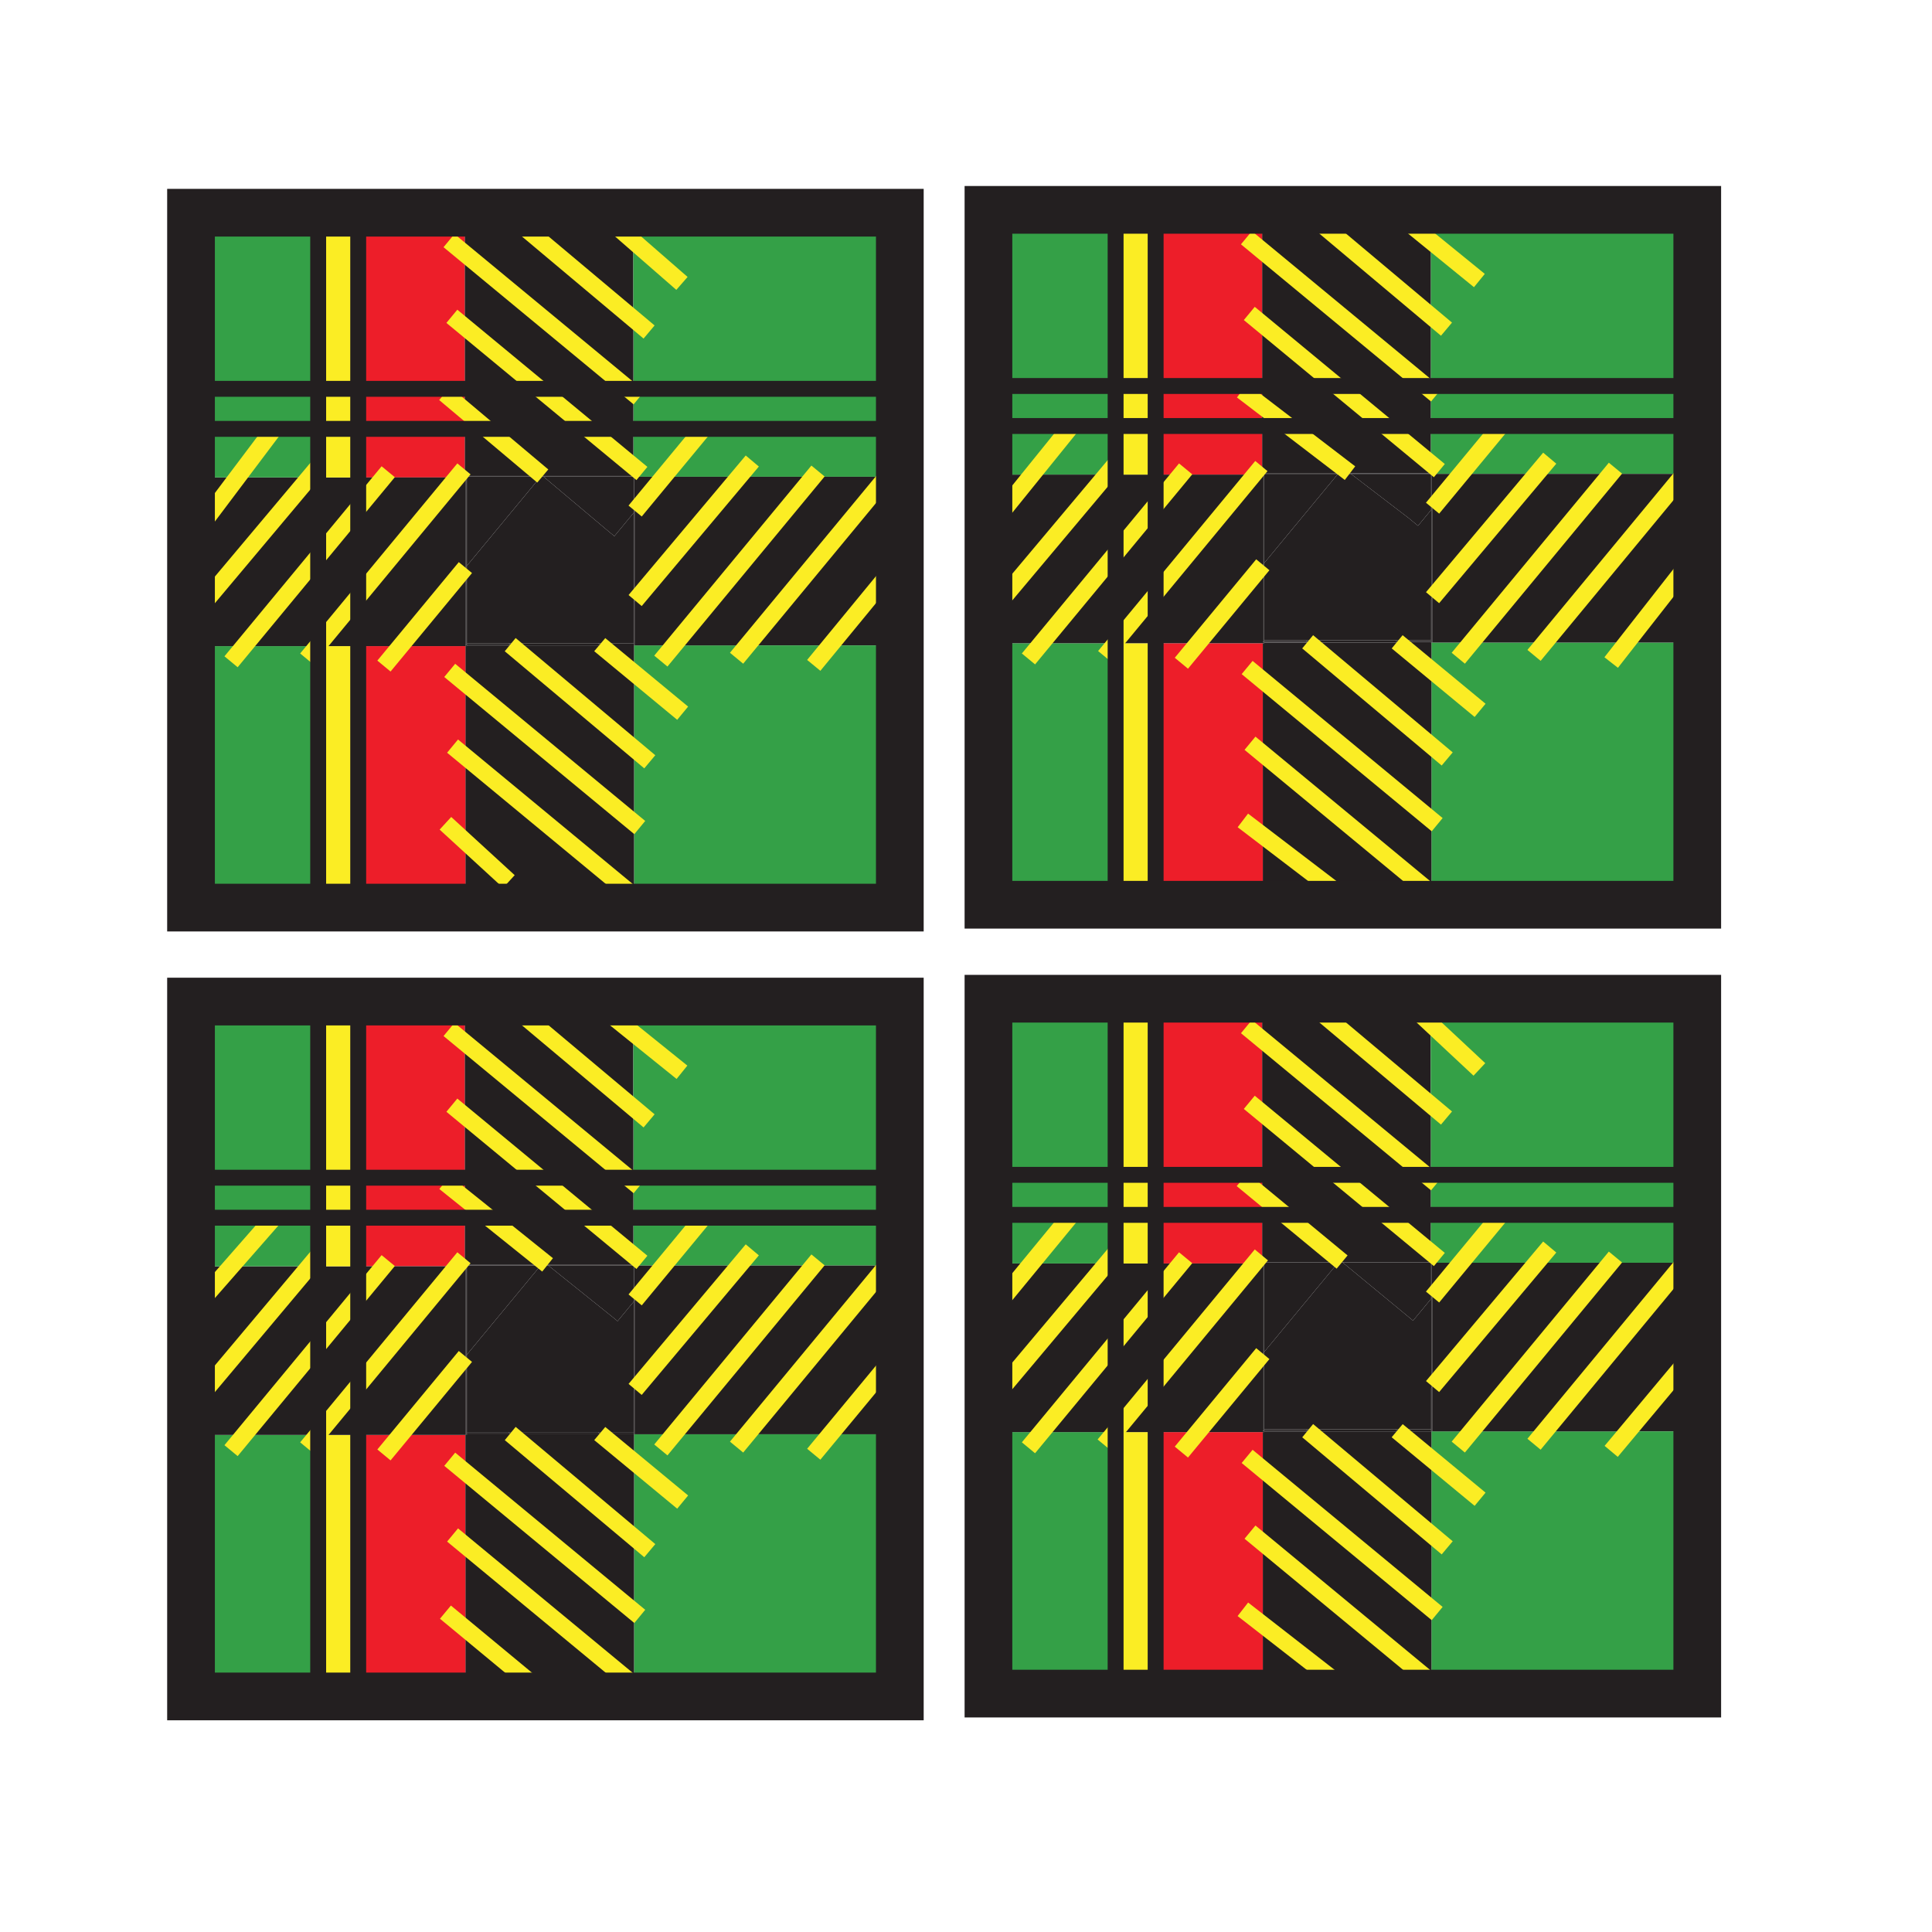 <svg height="850.394" viewBox="0 0 850.394 850.394" width="850.394" xmlns="http://www.w3.org/2000/svg"><path d="m279.08 612.14v-39.38l.48-.59v39.4z" fill="#231f20"/><path d="m278.92 612.33v-39.38l.16-.19v39.38zm0 0v18.02h-73.43v-34.07l32.43-39.21h3.5l28.58 22.93 1.83 1.52 7.09-8.57z" fill="#231f20"/><path d="m278.92 557.07h-37.5l-.2-.16h37.55v-.16h.31v.32zm-20.13-21.08h-43.64l-10.61-8.51v-9.1h32.95zm-54.25 0v-8.51l10.61 8.51zm74.23 16.52v4.24h-37.75l-25.87-20.76h43.64z" fill="#231f20"/><path d="m278.77 556.75v.16h-37.55l-.2-.16zm-37.35.32h-3.5l.13-.16h3.17zm37.5 0v15.88l-7.09 8.57-1.83-1.52-28.58-22.93z" fill="#231f20"/><path d="m204.54 527.48v8.51h-46.87v-17.61h46.87z" fill="#ed1e29"/><path d="m204.54 535.99h10.61l25.87 20.76h-36.17v.16h-.31z" fill="#231f20"/><path d="m241.22 556.91h-3.17l.13-.16h2.84zm388.85 53.98v-39.39l.49-.59v39.4zm-20.27-76.15h-44.19l-10.08-8.32v-9.3h32.96zm19.96 16.51v4.25h-39.01l-25.14-20.76h44.19zm-40.71 4.41h1.89l.2.16h-2.22z" fill="#231f20"/><path d="m555.53 534.74h10.08l25.14 20.76h-34.91v.16h-.31zm74.4 21.08h-38.79l-.2-.16h38.82v-.16h.31v.32z" fill="#231f20"/><path d="m589.18 555.5h1.57l.19.16h-1.89zm-23.57-20.76h-10.08v-8.32zm48.6 94.35h-57.72v-34.06l32.43-39.21h2.22l26.86 22.18 3.97 3.29 7.96-9.62v57.42zm15.86-57.59v39.39l-.14.17v-39.39z" fill="#231f20"/><path d="m629.76 555.5v.16h-38.82l-.19-.16zm.17.32v15.85l-7.96 9.62-3.97-3.29-26.86-22.18z" fill="#231f20"/><path d="m555.53 526.42v8.32h-46.86v-17.62h46.86z" fill="#ed1e29"/><path d="m624.15 231.43 5.78-6.99v57.42h-73.44v-34.06l32.43-39.21h5.72l25.36 19.41zm5.92-7.16v39.39l-.14.17v-39.39zm-.31-16v.16h-35.33l-.21-.16z" fill="#231f20"/><path d="m594.43 208.43h-5.38l.13-.16h5.04zm35.5.16v15.85l-5.78 6.99-4.15-3.43-25.36-19.41z" fill="#231f20"/><path d="m555.53 208.43v-20.92h11.56l27.13 20.76h-38.38v.16zm33.52 0h5.38l.21.16h-5.72zm40.71-4.41v4.25h-35.54l-27.13-20.76h42.71z" fill="#231f20"/><path d="m555.53 178.66v8.85h-46.86v-17.61h46.86z" fill="#ed1e29"/><path d="m609.8 187.51h-42.71l-11.56-8.85v-8.76h32.97zm20.27 76.15v-39.39l.49-.59v39.4zm-.31-55.23v-.16h.31v.32h-35.43l-.21-.16z" fill="#231f20"/><path d="m555.53 187.51v-8.85l11.56 8.85zm-350.68 22.01h34.06l.2.17h-34.26zm34.45.33h39.62v15.87l-8.5 10.28-2.42-2zm-34.76-29.25 9.7 8.17h-9.7z" fill="#231f20"/><path d="m204.54 180.6v8.17h-46.87v-17.62h46.87z" fill="#ed1e29"/><path d="m223.82 283.12h-18.33v-34.06l32.43-39.21h1.38l28.7 24.15 2.42 2 8.5-10.28v57.4h-15.7z" fill="#231f20"/><path d="m239.11 209.69h39.66v-.17h.31v.33h-39.78z" fill="#231f20"/><path d="m239.3 209.85h-1.38l.13-.16h1.06zm-34.76-29.25v-9.45h32.95l21.31 17.62h-44.56zm74.38 84.5v-39.38l.16-.19v39.38z" fill="#231f20"/><path d="m279.08 264.91v-39.38l.48-.59v39.4zm-40.17-55.39h39.86v.17h-39.66zm-34.37.17v-20.92h9.7l24.67 20.75h-34.06v.17z" fill="#231f20"/><path d="m278.77 209.52h-39.86l-24.67-20.75h44.56l19.97 16.51zm-142.63.64-46.4 55.25v-35.7l14.71-19.55z" fill="#231f20"/><path d="m140.05 188.77v16.73l-3.91 4.66h-31.69l16.1-21.39z" fill="#34a047"/><path d="m89.74 210.16h14.71l-14.71 19.55z" fill="#231f20"/><path d="m84.08 237.24v-143.61h55.97v95.14h-19.5l-16.1 21.39h-14.71v19.55z" fill="#34a047"/><path d="m487.13 556.13-46.39 55.25v-39.15l13.24-16.1z" fill="#231f20"/><path d="m491.05 534.74v16.72l-3.92 4.67h-33.15l17.58-21.39z" fill="#34a047"/><path d="m440.74 572.23v-16.1h13.24z" fill="#231f20"/><path d="m435.08 578v-138.4h55.97v95.14h-19.49l-17.58 21.39h-13.24v16.1l-4.74 5.77z" fill="#34a047"/><path d="m745.67 595.18v34.87h-29.14z" fill="#231f20"/><path d="m716.53 630.05h29.14v-34.87l1.4-1.67v151.95h-152.33l-.8-.62h36.13v-114.79h49.82z" fill="#34a047"/><path d="m716.53 630.05h-36.64l61.37-74.23h4.41v39.36z" fill="#231f20"/><path d="m747.07 534.74v58.77l-1.4 1.67v-39.36h-102.63l17.44-21.08z" fill="#34a047"/><path d="m574.51 439.91h43.68l11.57 10.81v35.58z" fill="#231f20"/><path d="m629.76 439.91v10.81l-11.57-10.81z" fill="#231f20"/><path d="m629.76 486.3v-46.39h-11.57l-.34-.31h129.22v77.52h-117.31z" fill="#34a047"/><path d="m630.07 740.43v4.41h-36.13l-38.1-29.66v-36.14zm-36.13 4.41h-38.1v-29.66z" fill="#231f20"/><path d="m555.84 744.84h38.1l.8.62h-86.07v-115.1h47.17v84.82z" fill="#ed1e29"/><path d="m394.67 557.07v38.95l-29.2 35.28h-36.58l61.38-74.23z" fill="#231f20"/><path d="m396.07 746.71h-191.22v-.62h74.23v-114.79h115.59v-35.28l1.4-1.69z" fill="#34a047"/><path d="m394.67 596.02v35.28h-29.2z" fill="#231f20"/><path d="m390.27 557.07h-98.22l17.43-21.08h86.59v58.34l-1.4 1.69v-38.95z" fill="#34a047"/><path d="m240 746v.09h-35.15v-29.21z" fill="#231f20"/><path d="m279.08 746.09h-39.08v-.09l-35.15-29.12v-36.57l74.23 61.38z" fill="#231f20"/><path d="m204.85 716.88v29.83h-47.18v-115.1h47.18v48.7z" fill="#ed1e29"/><path d="m101.81 557.38-12.07 13.78v-13.78z" fill="#231f20"/><path d="m89.74 612.64v-41.48l12.07-13.78h34.33z" fill="#231f20"/><path d="m120.55 535.99h19.5v16.73l-3.91 4.66h-34.33z" fill="#34a047"/><path d="m89.74 557.38v13.78l-5.66 6.47v-136.78h55.97v95.14h-19.5l-18.74 21.39z" fill="#34a047"/><path d="m278.77 454.74v32.81l-55.25-46.38h38.41zm0-13.57v13.57l-16.84-13.57z" fill="#231f20"/><path d="m278.77 487.55v-46.38h-16.84l-.39-.32h134.53v77.53h-117.3z" fill="#34a047"/><path d="m440.74 225.66v-16.76h13.54z" fill="#231f20"/><path d="m440.74 208.9v16.76l-5.66 7v-140.29h55.97v95.14h-19.49l-17.28 21.39z" fill="#34a047"/><path d="m491.05 187.51v16.73l-3.91 4.66h-32.86l17.28-21.39z" fill="#34a047"/><path d="m487.14 208.9-46.4 55.26v-38.5l13.54-16.76z" fill="#231f20"/><path d="m629.76 92.68h-16.47l-.38-.31h134.16v77.53h-117.31v-63.83z" fill="#34a047"/><path d="m629.76 106.07v33l-55.25-46.39h38.78z" fill="#231f20"/><path d="m613.29 92.68h16.47v13.39zm-18.42 304.93h-39.03v-29.79z" fill="#231f20"/><path d="m630.07 393.2v4.41h-35.2l-39.03-29.79v-36.01z" fill="#231f20"/><path d="m555.84 397.61h39.03l.81.62h-87.01v-115.1h47.17v84.69z" fill="#ed1e29"/><path d="m747.07 398.23h-151.39l-.81-.62h35.2v-114.78h.49v-.01h115.11v-37.84l1.4-1.79z" fill="#34a047"/><path d="m708.98 208.59h-65.93l17.43-21.08h86.59v55.68l-1.4 1.79v-36.39h-4.4z" fill="#34a047"/><path d="m745.67 282.82h-29.61l29.61-37.84z" fill="#231f20"/><path d="m745.67 208.59v36.39l-29.61 37.84h-36.16l61.37-74.23zm-351 1.26v38.63l-29.26 35.6h-36.53l61.38-74.23z" fill="#231f20"/><path d="m394.67 284.08h-29.26l29.26-35.6z" fill="#231f20"/><path d="m328.88 284.08h65.79v-35.6l1.4-1.7v152.71h-191.22v-.62h74.23v-114.79h17.51z" fill="#34a047"/><path d="m394.67 209.85h-102.63l17.44-21.08h86.59v58.01l-1.4 1.7z" fill="#34a047"/><path d="m278.77 93.94v12.16l-13.95-12.16z" fill="#231f20"/><path d="m223.51 93.94h41.31l13.95 12.16v34.22z" fill="#231f20"/><path d="m278.77 93.94h-13.95l-.36-.31h131.61v77.52h-117.3v-65.05zm381.71 440.8h-30.72v-17.62h117.31v17.62zm-30.72-363.01v-1.83h117.31v17.61h-117.31z" fill="#34a047"/><path d="m741.27 208.59-61.37 74.23h-32.31l61.39-74.23zm-.01 347.23-61.37 74.23h-32.3l61.39-74.23z" fill="#231f20"/><path d="m708.98 208.59-61.39 74.23h-17.03v-19.74l45.76-54.49zm0 347.23-61.39 74.23h-17.03v-19.74l45.75-54.49z" fill="#231f20"/><path d="m676.32 208.59-45.76 54.49v-39.4l12.49-15.09zm-.01 347.23-45.75 54.49v-39.4l12.48-15.09z" fill="#231f20"/><path d="m629.76 204.02v-16.51h30.72l-17.43 21.08h-12.98v-.32h-.31zm0 347.23v-16.51h30.72l-17.44 21.08h-12.97v-.32h-.31z" fill="#34a047"/><path d="m643.05 208.59-12.49 15.09v-15.09zm-.01 347.23-12.48 15.09v-15.09zm-12.48 54.49v19.74h-.49v-19.16zm0-54.49v15.09l-.49.59v-15.68zm-.49-273h.489v.01h-.489zm.49-19.74v19.74h-.49v-19.16zm0-54.49v15.09l-.49.59v-15.68zm-.49 499.55v32.29l-74.23-61.39v-32.28z" fill="#231f20"/><path d="m630.07 675.48v32.66l-74.23-61.38v-16.4h.65v-.31h19.49z" fill="#231f20"/><path d="m630.07 642.2v33.28l-54.09-45.43h39.39zm0-12.15v12.15l-14.7-12.15h14.56zm-.14-.32h.141v.319h-.141z" fill="#231f20"/><path d="m629.93 629.09h.141v.641h-.141zm.14-18.2v18.2h-.14v-18.03zm0-55.07v15.68l-.14.17v-15.85zm0-194.9v32.28l-74.23-61.39v-32.28zm0-32.67v32.67l-74.23-61.39v-16.4h.65v-.3h19.49zm0-33.27v33.27l-54.09-45.42h39.4zm0-12.15v12.15l-14.69-12.15zm0-.01v.01h-14.69l-.4-.33h14.95v.32z" fill="#231f20"/><path d="m629.93 282.5h.141v.32h-.141zm0-.64h.141v.64h-.141zm.14-18.2v18.2h-.14v-18.03zm0-55.07v15.68l-.14.17v-15.85zm-.14 421.14v.32h-14.56l-.38-.32zm0-.64v.64h-14.94l-.78-.64zm0-347.23v.64h-14.95l-.77-.64zm-.17 252.88v16.51l-19.96-16.51zm0-15.79v15.79h-19.96l-21.31-17.62h39.06z" fill="#231f20"/><path d="m629.76 517.12v1.83l-2.21-1.83zm0-30.82v30.82h-2.21l-72.02-59.55v-17.66h18.98zm0-298.79v16.51l-19.96-16.51zm0-15.78v15.78h-19.96l-21.3-17.61h39.05z" fill="#231f20"/><path d="m629.76 169.9v1.83l-2.21-1.83zm0-30.83v30.83h-2.21l-72.02-59.55v-17.67h18.98zm-2.21 30.83h-39.05l-32.97-27.27v-32.28zm0 347.22h-39.06l-32.96-27.26v-32.29zm-12.17-234.29h-39.4l-.4-.33h39.4zm-.39 346.9.38.32h-39.39l-.39-.32zm0 0h-39.4l-.76-.64h39.38zm-.01-347.23h-39.4l-.76-.64h39.39zm-25.8-74.23-.13.16h-33.21v-.16zm0 347.23-.13.16h-33.21v-.16zm-.13-347.07-.13.16h-32.59v.31h-.49v-.47z" fill="#231f20"/><path d="m589.05 555.66-.13.16h-32.59v.31h-.49v-.47zm-.13-347.07-32.43 39.21v-38.9h-.16v-.31z" fill="#231f20"/><path d="m588.92 555.82-32.43 39.21v-38.9h-.16v-.31zm-33.39-413.19 32.97 27.27h-32.97zm0 347.23 32.96 27.26h-32.96zm20.45-207.03h-19.49v-.33h19.09zm0 347.22h-19.49v-.32h19.1z" fill="#231f20"/><path d="m574.83 629.09.76.64h-19.1v-.64zm-.01-347.23.76.64h-19.09v-.64z" fill="#231f20"/><path d="m555.53 142.63v27.27h-46.86v-77.53h65.47l.37.31h-18.98v17.67zm0 314.94v59.55h-46.86v-77.52h65.47l.37.31h-18.98z" fill="#ed1e29"/><path d="m556.49 630.05v.31h-.65v-.63h.49v.32z" fill="#231f20"/><path d="m556.33 629.73h.16v.319h-.16z" fill="#231f20"/><path d="m556.33 629.09h.16v.641h-.16zm.16-34.06v34.06h-.16v-33.87z" fill="#231f20"/><path d="m556.49 556.13v38.9l-.16.19v-39.09zm0-273.3v.3h-.65v-.63h.49v.33z" fill="#231f20"/><path d="m556.33 282.5h.16v.33h-.16zm0-.64h.16v.64h-.16zm.16-34.06v34.06h-.16v-33.86z" fill="#231f20"/><path d="m556.49 208.9v38.9l-.16.2v-39.1zm-.65 420.19h.49v.641h-.49zm.49-33.87v33.87h-.49v-33.28z" fill="#231f20"/><path d="m556.33 556.13v39.09l-.49.59v-39.68zm-.49-274.27h.49v.64h-.49zm.49-33.86v33.86h-.49v-33.27z" fill="#231f20"/><path d="m556.33 208.9v39.1l-.49.59v-39.69zm-.49 420.83v.63h-28.57l28.57-34.55v33.28zm0-73.6v39.68l-28.57 34.55h-18.6v-21.72l43.42-52.51z" fill="#231f20"/><path d="m552.09 556.13h-43.42v-21.39h46.86v20.92h.31v.47z" fill="#ed1e29"/><path d="m555.84 282.5v.63h-28.56l28.56-34.54v33.27z" fill="#231f20"/><path d="m555.84 208.9v39.69l-28.56 34.54h-18.61v-21.71l43.42-52.52z" fill="#231f20"/><path d="m552.09 208.9h-43.42v-21.39h46.86v20.92h.31v.47z" fill="#ed1e29"/><path d="m552.09 208.9-43.42 52.52v-39.07l11.13-13.45zm0 347.23-43.42 52.51v-39.06l11.13-13.45zm-32.29-347.23-11.13 13.45v-13.45z" fill="#231f20"/><path d="m519.8 556.13-11.13 13.45v-13.45z" fill="#231f20"/><path d="m508.67 742.95v2.51h-17.62v-115.1h17.62z" fill="#fbed24"/><path d="m508.67 608.64v21.72h-17.62v-.41z" fill="#231f20"/><path d="m508.67 569.58v39.06l-17.62 21.31v-39.07z" fill="#231f20"/><path d="m508.67 556.13v13.45l-17.62 21.3v-34.75z" fill="#231f20"/><path d="m491.05 551.46v-16.72h17.62v21.39h-17.62zm0-34.34h17.62v17.62h-17.62zm17.62-76.1v76.1h-17.62v-77.52h17.62zm0-45.3v2.51h-17.62v-115.1h17.62z" fill="#fbed24"/><path d="m508.67 261.42v21.71h-17.62v-.4z" fill="#231f20"/><path d="m508.67 222.35v39.07l-17.62 21.31v-39.07zm0-13.45v13.45l-17.62 21.31v-34.76z" fill="#231f20"/><path d="m491.05 204.24v-16.73h17.62v21.39h-17.62zm0-34.34h17.62v17.61h-17.62zm17.62-76.11v76.11h-17.62v-77.53h17.62z" fill="#fbed24"/><path d="m490.71 630.36h.34v115.1h-55.97v-129.58h1.88l3.78-4.5v18.98h17.66z" fill="#34a047"/><path d="m491.05 629.95v.41h-.34z" fill="#231f20"/><path d="m491.05 590.88v39.07l-.34.41h-32.31z" fill="#231f20"/><path d="m491.05 556.13v34.75l-32.65 39.48h-17.66v-18.98l46.39-55.25z" fill="#231f20"/><path d="m490.72 283.13h.33v115.1h-55.97v-129.57h1.88l3.78-4.5v18.97h17.66z" fill="#34a047"/><path d="m491.05 282.73v.4h-.33z" fill="#231f20"/><path d="m491.05 243.66v39.07l-.33.4h-32.32z" fill="#231f20"/><path d="m491.05 208.9v34.76l-32.65 39.47h-17.66v-18.97l46.4-55.26z" fill="#231f20"/><path d="m309.48 535.99h-30.71v-17.61h117.3v17.61zm-30.71-362.99v-1.85h117.3v17.62h-117.3z" fill="#34a047"/><path d="m390.27 557.07-61.38 74.23h-32.3l61.39-74.23zm-.01-347.22-61.38 74.23h-32.29l61.39-74.23z" fill="#231f20"/><path d="m357.98 209.85-61.39 74.23h-17.03v-19.74l45.75-54.49zm0 347.22-61.39 74.23h-17.03v-19.73l45.75-54.5zm-32.67-347.22-45.75 54.49v-39.4l12.48-15.09zm0 347.22-45.75 54.5v-39.4l12.49-15.1z" fill="#231f20"/><path d="m278.77 552.51v-16.52h30.71l-17.43 21.08h-12.97v-.32h-.31zm0-347.23v-16.51h30.71l-17.44 21.08h-12.96v-.33h-.31z" fill="#34a047"/><g fill="#231f20"><path d="m292.05 557.07-12.49 15.1v-15.1zm-.01-347.22-12.48 15.09v-15.09zm-12.48 401.72v19.73h-.48v-19.16zm0-54.5v15.1l-.48.59v-15.69zm0-292.73v19.74h-.48v-19.17zm0-54.49v15.09l-.48.59v-15.68zm-.48 499.55v32.29l-74.23-61.38v-32.3z"/><path d="m279.08 676.73v32.67l-74.23-61.39v-16.4h.64v-.31h19.48zm0-33.27v33.27l-54.11-45.43h39.4zm0-12.16v12.16l-14.71-12.16h14.55zm-.16-.32h.16v.319h-.16z"/><path d="m278.92 630.35h.16v.631h-.16zm.16-18.21v18.21h-.16v-18.02zm0-55.07v15.69l-.16.19v-15.88zm-74.23-186.63v-37.36l74.23 61.38v4.41h-74.23z"/><path d="m279.08 362.18v32.28l-74.23-61.38v-32.29z"/><path d="m279.08 329.5v32.68l-74.23-61.39v-16.4h.64v-.31h19.48zm0-33.27v33.27l-54.11-45.42h39.41zm0-12.15v12.15l-14.7-12.15h14.54zm-.16-.33h.16v.33h-.16zm0-.63h.16v.63h-.16zm.16-18.21v18.21h-.16v-18.02zm0-55.06v15.68l-.16.19v-15.87zm-.16 421.13v.32h-14.55l-.38-.32zm0-.63v.63h-14.93l-.77-.63zm0-346.6v.33h-14.54l-.39-.33zm0-.63v.63h-14.93l-.77-.63zm-.15 252.87v16.52l-19.98-16.52zm0-15.77v15.77h-19.98l-21.3-17.61h39.06z"/><path d="m278.77 518.38v1.84l-2.22-1.84zm0-30.83v30.83h-2.22l-72.01-59.55v-17.66h18.98zm0-298.78v16.51l-19.97-16.51zm0-15.77v15.77h-19.97l-21.31-17.62h39.05z"/><path d="m278.77 171.15v1.85l-2.23-1.85zm0-30.83v30.83h-2.23l-72-59.54v-17.67h18.97zm-2.22 378.06h-39.06l-32.95-27.25v-32.3z"/><path d="m276.54 171.15h-39.05l-32.95-27.25v-32.29zm-12.55 112.6.39.33h-39.41l-.4-.33zm0 347.23.38.32h-39.4l-.39-.32zm0-347.23h-39.42l-.75-.63h39.4zm0 347.23h-39.41l-.75-.63h39.39zm-25.81-74.23-.13.16h-33.2v-.16zm-.13-347.06-.13.16h-32.59v.31h-.48v-.47z"/><path d="m238.05 556.91-.13.16h-32.59v.31h-.48v-.47zm-.13-347.06-32.43 39.21v-38.9h-.16v-.31z"/><path d="m237.92 557.07-32.43 39.21v-38.9h-.16v-.31zm-33.38-413.17 32.95 27.25h-32.95zm0 347.23 32.95 27.25h-32.95zm20.43-207.05h-19.48v-.33h19.08zm0 347.22h-19.48v-.32h19.09z"/><path d="m223.83 630.35.75.63h-19.09v-.63zm-.01-347.23.75.63h-19.08v-.63z"/></g><path d="m204.54 458.83v59.55h-46.87v-77.53h65.47l.38.32h-18.98zm0-314.93v27.25h-46.87v-77.52h65.47l.37.31h-18.97v17.67z" fill="#ed1e29"/><path d="m205.49 631.3v.31h-.64v-.63h.48v.32z" fill="#231f20"/><path d="m205.33 630.98h.16v.319h-.16z" fill="#231f20"/><path d="m205.33 630.35h.16v.631h-.16zm.16-34.07v34.07h-.16v-33.87z" fill="#231f20"/><path d="m205.49 557.38v38.9l-.16.2v-39.1zm0-273.3v.31h-.64v-.64h.48v.33z" fill="#231f20"/><path d="m205.33 283.75h.16v.33h-.16zm0-.63h.16v.63h-.16zm.16-34.06v34.06h-.16v-33.87z" fill="#231f20"/><path d="m205.49 210.16v38.9l-.16.19v-39.09zm-.64 420.19h.48v.631h-.48zm.48-33.87v33.87h-.48v-33.29z" fill="#231f20"/><path d="m205.33 557.38v39.1l-.48.58v-39.68zm-.48-274.26h.48v.63h-.48zm.48-33.87v33.87h-.48v-33.29z" fill="#231f20"/><path d="m205.33 210.16v39.09l-.48.58v-39.67zm-.48 420.82v.63h-28.57l28.57-34.55v33.29zm0-73.6v39.68l-28.57 34.55h-18.61v-21.72l43.42-52.51z" fill="#231f20"/><path d="m168.8 557.38h-11.13v-21.39h46.87v20.92h.31v.47h-3.76zm7.47-272.99h28.58v115.1h-47.18v-115.1z" fill="#ed1e29"/><path d="m204.85 283.75v.64h-28.58l28.58-34.56v33.29z" fill="#231f20"/><path d="m204.85 210.16v39.67l-28.58 34.56h-18.6v-21.73l43.41-52.5z" fill="#231f20"/><path d="m168.8 210.16h-11.13v-21.39h46.87v20.92h.31v.47h-3.77z" fill="#ed1e29"/><path d="m201.09 557.38-43.42 52.51v-39.06l11.13-13.45zm-.01-347.22-43.41 52.5v-39.05l11.13-13.45z" fill="#231f20"/><path d="m168.8 210.16-11.13 13.45v-13.45zm0 347.22-11.13 13.45v-13.45z" fill="#231f20"/><path d="m157.67 744.21v2.5h-17.62v-115.1h17.62z" fill="#fbed24"/><path d="m157.67 609.89v21.72h-17.62v-.41z" fill="#231f20"/><path d="m157.67 570.83v39.06l-17.62 21.31v-39.06zm0-13.45v13.45l-17.62 21.31v-34.76z" fill="#231f20"/><path d="m140.05 552.72v-16.73h17.62v21.39h-17.62zm0-34.34h17.62v17.61h-17.62zm17.62-76.11v76.11h-17.62v-77.53h17.62zm0-45.29v2.51h-17.62v-115.1h17.62z" fill="#fbed24"/><path d="m157.67 262.66v21.73h-17.62v-.42z" fill="#231f20"/><path d="m157.67 223.61v39.05l-17.62 21.31v-39.05zm0-13.45v13.45l-17.62 21.31v-34.76z" fill="#231f20"/><path d="m140.05 205.5v-16.73h17.62v21.39h-17.62zm0-34.35h17.62v17.62h-17.62zm17.62-76.11v76.11h-17.62v-77.52h17.62z" fill="#fbed24"/><path d="m139.71 631.61h.34v115.1h-55.97v-129.57h1.88l3.78-4.5v18.97h17.67z" fill="#34a047"/><path d="m140.05 631.2v.41h-.34z" fill="#231f20"/><path d="m140.05 592.14v39.06l-.34.41h-32.3z" fill="#231f20"/><path d="m140.05 557.38v34.76l-32.64 39.47h-17.67v-18.97l46.4-55.26z" fill="#231f20"/><path d="m139.7 284.39h.35v115.1h-55.97v-129.58h1.88l3.78-4.5v18.98h17.67z" fill="#34a047"/><path d="m140.05 283.97v.42h-.35zm0-39.05v39.05l-.35.42h-32.29zm0-34.76v34.76l-32.64 39.47h-17.67v-18.98l46.4-55.25z" fill="#231f20"/><g fill="none"><path d="m85.96 269.91 3.78-4.5 46.4-55.25 3.91-4.66 1.9-2.26m-59.95 36.76 2.08-2.76 5.66-7.53 14.71-19.55 16.1-21.39m-18.85 102.52 5.71-6.9 32.64-39.47 17.62-21.31 11.13-13.45 2.08-2.52m-35.85 82.4 4.67-5.65.35-.42 17.62-21.31 43.41-52.5 3.13-3.78m-35.21 86.8 7.27-8.79 28.58-34.56m74.71 14.51 45.75-54.49 5.82-6.93m-51.57 22.02 12.48-15.09 17.44-21.08.26-.32m-18.86 102.54 5.71-6.91 61.39-74.23 2.08-2.52m-35.85 82.4 4.67-5.65 61.38-74.23 3.13-3.78m-35.21 86.8 7.23-8.79 29.26-35.6 1.4-1.7 3.93-4.78m-180.99-151.84 4.13 3.47.37.31 55.26 46.38 6.93 5.82m-27.7-58.14 6.46 5.63.36.31 13.95 12.16 21.4 18.65m-102.54-18.85 6.91 5.71 72 59.54 2.23 1.85 2.52 2.08m-82.4-35.85 5.65 4.67 32.95 27.25 21.31 17.62 19.97 16.51 3.78 3.13m-86.81-35.21 8.8 7.4 9.7 8.17 24.67 20.75m-14.34 74.23.4.33 54.11 45.42 6.93 5.82m-22.02-51.57.39.33 14.7 12.15 21.4 17.7m-102.53-18.85 6.9 5.71 74.23 61.39 2.52 2.08m-82.4-35.85 5.65 4.67 74.23 61.38 3.78 3.13m-86.8-35.21 8.79 8.06 19.15 17.56" stroke="#fbed24" stroke-width="7.548"/><path d="m396.07 246.78v152.71h-311.99v-305.86h311.99v95.14z" stroke="#231f20" stroke-width="21"/><path d="m157.67 95.04v301.94m-17.62-300.68v301.94m256.02-209.47h-301.94m300.67-17.62h-301.93" stroke="#231f20" stroke-width="7"/><g stroke="#fbed24"><path d="m436.96 268.66 3.78-4.5 46.4-55.26 3.91-4.66 1.9-2.26m-58.95 32.02 1.08-1.34 5.66-7 13.54-16.76 17.28-21.39m-18.87 102.53 5.71-6.91 32.65-39.47 17.62-21.31 11.13-13.45 2.08-2.52" stroke-width="7.548"/><path d="m486.04 288.79 4.68-5.66.33-.4 17.62-21.31 43.42-52.52 3.12-3.77" stroke-width="7"/><path d="m520 291.93 7.28-8.8 28.56-34.54m74.72 14.49 45.76-54.49 5.81-6.92m-51.57 22.01 12.49-15.09 17.43-21.08.26-.31m-18.86 102.53 5.71-6.91 61.39-74.23 2.08-2.52m-35.84 82.41 4.68-5.66 61.37-74.23 3.12-3.78m-35.21 86.81 6.88-8.8 29.61-37.84 1.4-1.79.93-1.19m-177.99-153.1 4.13 3.47.37.31 55.25 46.39 6.93 5.82m-26.69-54.89 2.91 2.37.38.31 16.47 13.39 21.41 17.42m-102.54-18.85 6.9 5.71 72.02 59.55 2.21 1.83 2.53 2.09m-82.4-35.85 5.64 4.66 32.97 27.27 21.3 17.61 19.96 16.51 3.79 3.13m-86.8-35.21 8.78 6.72 11.56 8.85 27.13 20.76m-18.64 74.23.4.33 54.09 45.42 6.93 5.82m-22.02-51.57.4.33 14.69 12.15 21.41 17.7m-102.54-18.86 6.9 5.71 74.23 61.39 2.52 2.08m-82.39-35.85 5.64 4.66 74.23 61.39 3.79 3.13m-86.8-35.21 8.78 6.7 39.03 29.79.81.62 2.32 1.77" stroke-width="7.548"/></g><path d="m747.07 243.19v155.04h-311.99v-305.86h311.99v95.14z" stroke="#231f20" stroke-width="21"/><path d="m508.67 93.79v301.93m-17.62-300.68v301.94m256.02-209.47h-301.94m300.68-17.61h-301.94" stroke="#231f20" stroke-width="7"/><path d="m85.96 617.14 3.78-4.5 46.4-55.26 3.91-4.66 1.9-2.26m-59.95 29.54 2.08-2.37 5.66-6.47 12.07-13.78 18.74-21.39m-18.85 102.53 5.71-6.91 32.64-39.47 17.62-21.31 11.13-13.45 2.08-2.52m-35.85 82.41 4.68-5.66.34-.41 17.62-21.31 43.42-52.51 3.12-3.77m-35.21 86.8 7.28-8.8 28.57-34.55m74.71 14.51 45.75-54.5 5.82-6.93m-51.57 22.03 12.49-15.1 17.43-21.08.26-.31m-18.86 102.53 5.71-6.91 61.39-74.23 2.08-2.52m-35.85 82.41 4.68-5.66 61.38-74.23 3.12-3.77m-35.21 86.8 7.28-8.8h.01l29.2-35.28 1.4-1.69 1.93-2.33m-178.99-154.62 4.13 3.47.38.32 55.25 46.38 6.93 5.82m-27.7-55.37 3.54 2.85.39.32 16.84 13.57 21.4 17.24m-102.54-18.86 6.91 5.71 72.01 59.55 2.22 1.84 2.52 2.08m-82.4-35.84 5.65 4.67 32.95 27.25 21.3 17.61 19.98 16.52 3.78 3.13m-86.81-35.22 8.8 7.06 10.61 8.51 25.87 20.76m-16.44 74.23.39.32 54.11 45.43 6.93 5.82m-22.02-51.57.38.32 14.71 12.16 21.4 17.7m-102.53-18.86 6.9 5.71 74.23 61.39 2.52 2.08m-82.4-35.84 5.65 4.67 74.23 61.38 3.78 3.13m-86.8-35.22 8.79 7.28 35.15 29.12" stroke="#fbed24" stroke-width="7.548"/><path d="m396.07 594.33v152.38h-311.99v-305.86h311.99v95.14z" stroke="#231f20" stroke-width="21"/><path d="m157.67 442.27v301.94m-17.62-300.69v301.95m256.02-209.48h-301.94m300.67-17.61h-301.93" stroke="#231f20" stroke-width="7"/><path d="m436.96 615.88 3.78-4.5 46.39-55.25 3.92-4.67 1.9-2.26m-56.95 28.8 4.74-5.77 13.24-16.1 17.58-21.39m-18.87 102.52 5.71-6.9 32.65-39.48 17.62-21.3 11.13-13.45 2.08-2.52m-35.84 82.4 4.67-5.65.34-.41 17.62-21.31 43.42-52.51 3.12-3.77m-35.21 86.79 7.27-8.79 28.57-34.55m74.72 14.5 45.75-54.49 5.82-6.93m-51.57 22.02 12.48-15.09 17.44-21.08.26-.32m-18.86 102.53 5.71-6.9 61.39-74.23 2.08-2.52m-35.84 82.4 4.67-5.65 61.37-74.23 3.13-3.78m-35.21 86.8 7.35-8.79 29.14-34.87 1.4-1.67 2.93-3.51m-179.99-153.87 4.13 3.47.37.31 55.25 46.39 6.93 5.82m-22.69-56.12 3.85 3.6.34.31 11.57 10.81 21.41 20m-102.54-18.85 6.9 5.7 72.02 59.55 2.21 1.83 2.53 2.09m-82.4-35.84 5.64 4.66 32.96 27.26 21.31 17.62 19.96 16.51 3.79 3.13m-86.8-35.21 8.78 7.25 10.08 8.32 25.14 20.76m-15.16 74.23.39.32 54.09 45.43 6.93 5.82m-22.01-51.57.38.32 14.7 12.15 21.41 17.71m-102.54-18.86 6.9 5.71 74.23 61.38 2.52 2.08m-82.39-35.84 5.64 4.66 74.23 61.39 3.79 3.13m-86.8-35.21 8.78 6.83 38.1 29.66.8.62 3.26 2.54" stroke="#fbed24" stroke-width="7.548"/><path d="m747.07 593.51v151.95h-311.99v-305.86h311.99v95.14z" stroke="#231f20" stroke-width="21"/><path d="m508.67 441.02v301.93m-17.62-300.68v301.94m256.02-209.47h-301.94m300.68-17.62h-301.94" stroke="#231f20" stroke-width="7"/></g><path d="m0 0h850.394v850.394h-850.394z" fill="none"/></svg>